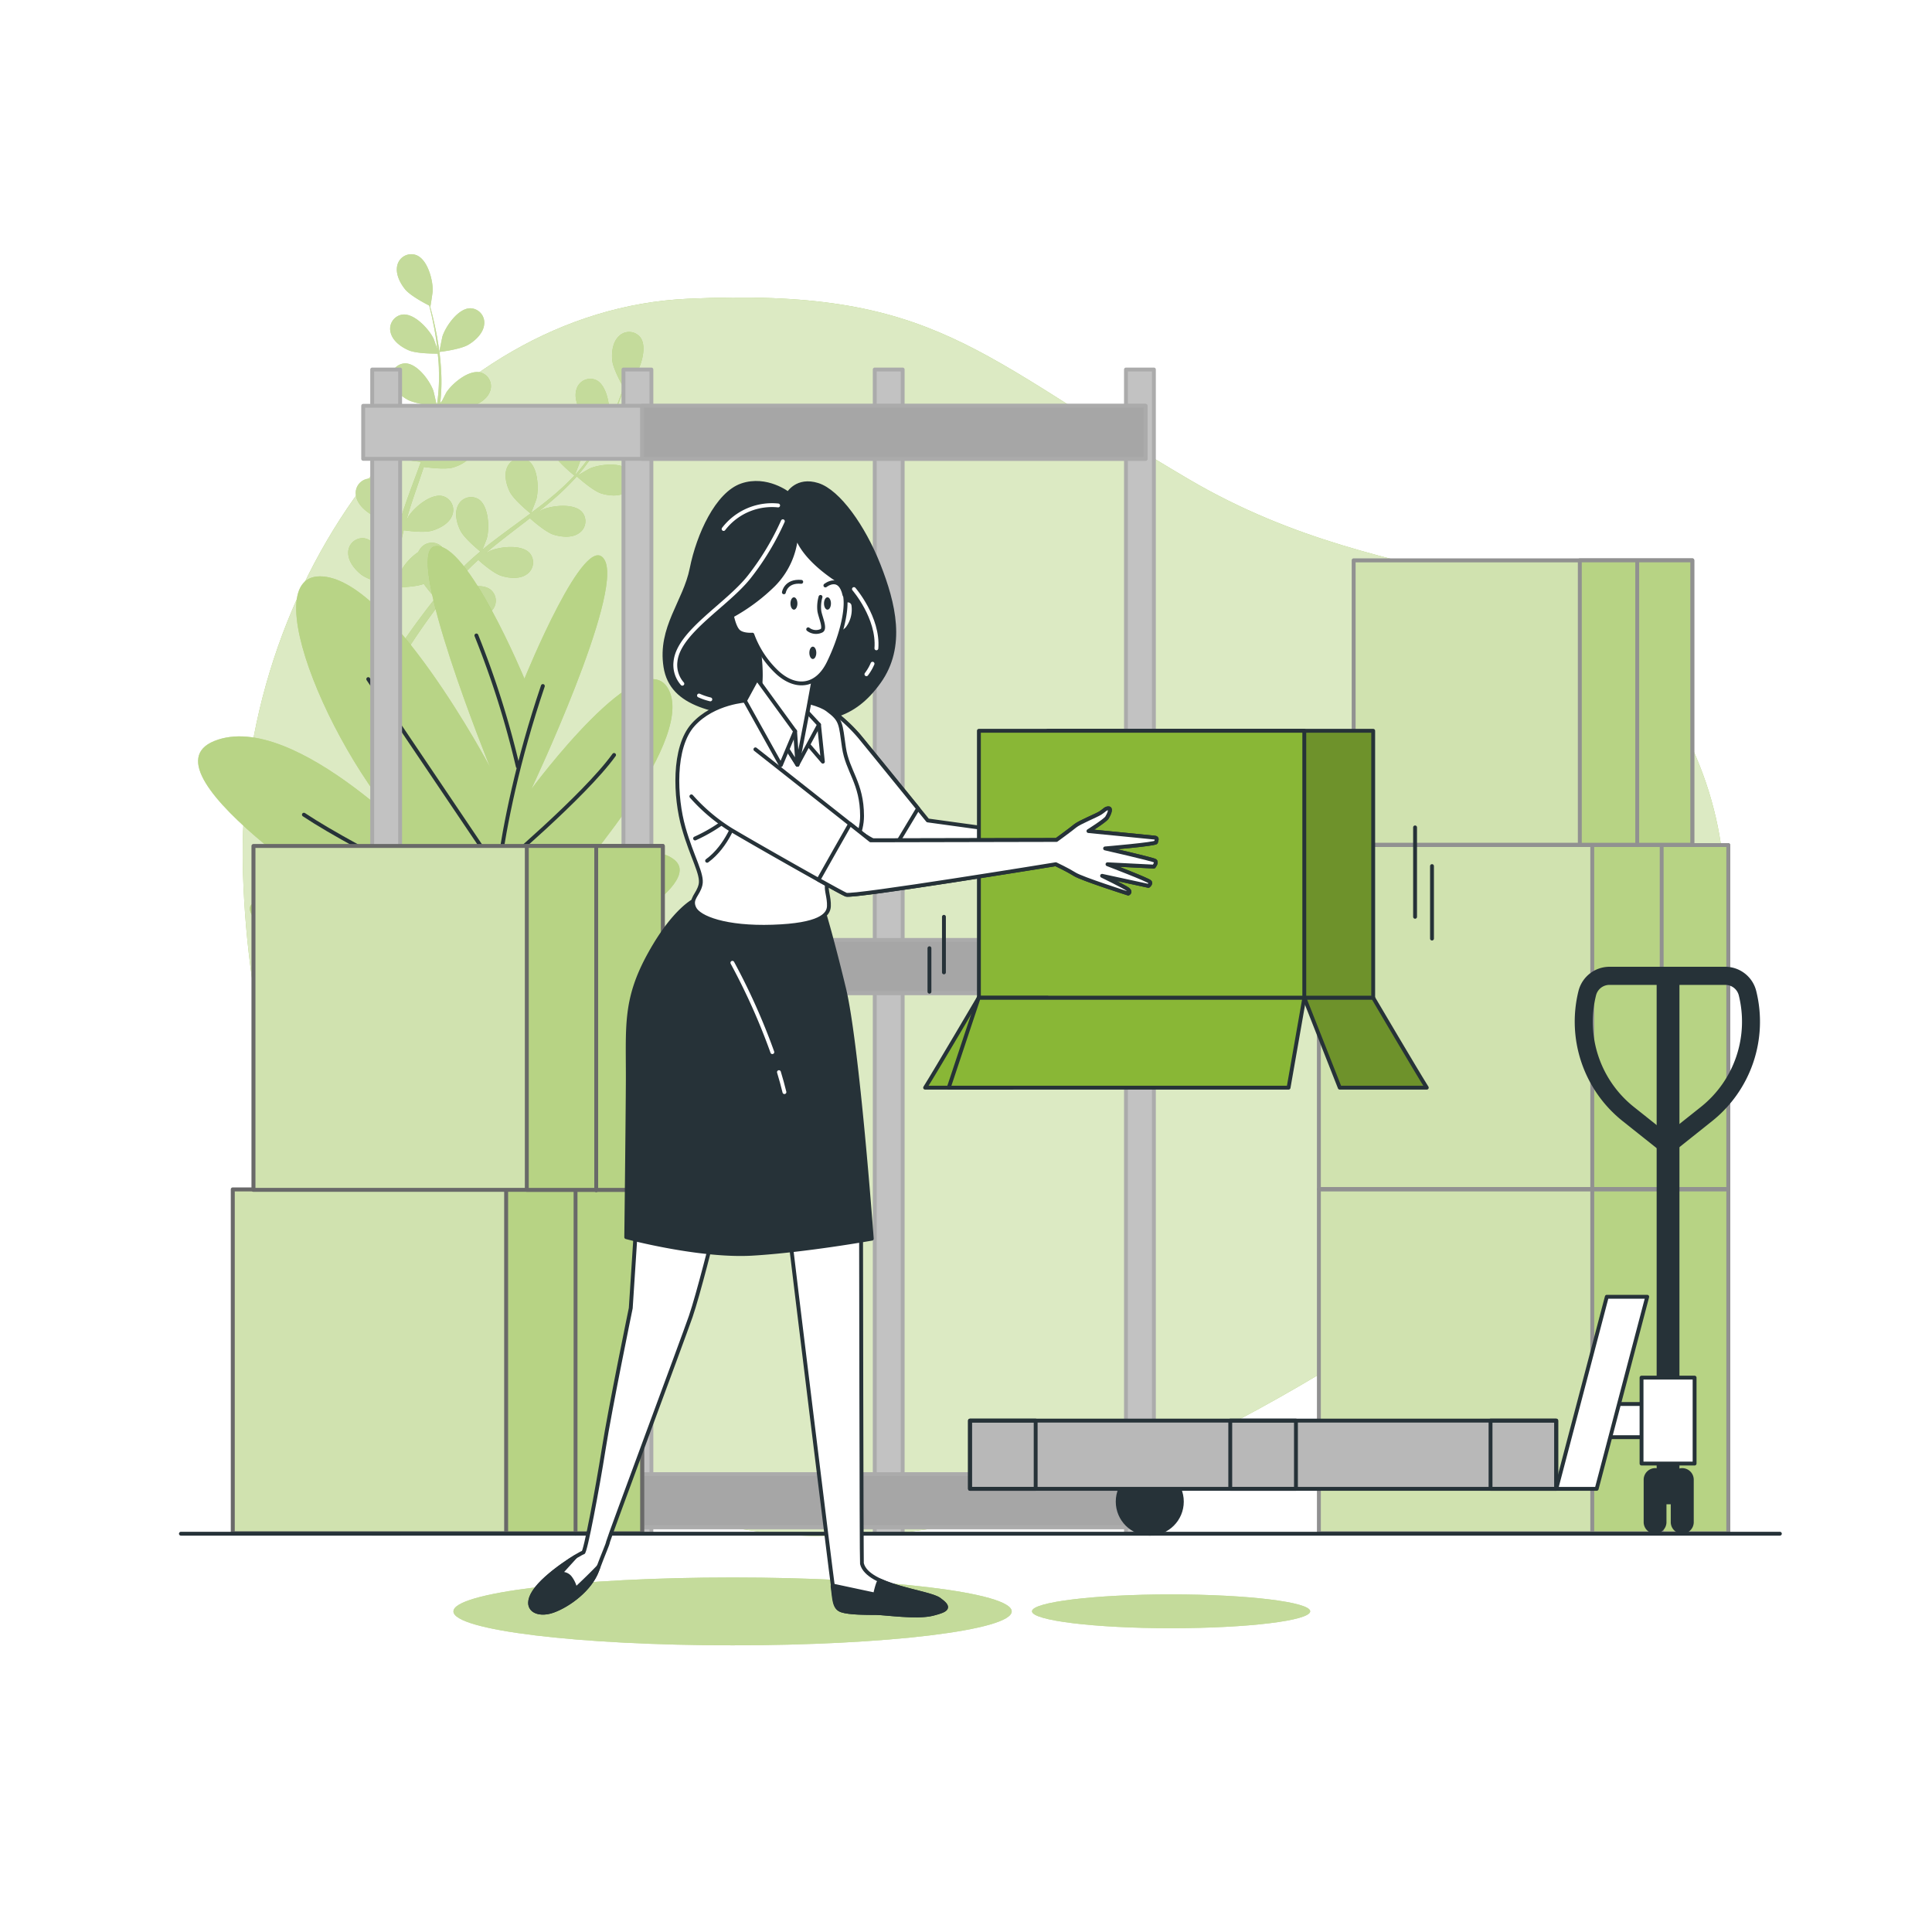 <svg class="animated" id="freepik_stories-empty" xmlns="http://www.w3.org/2000/svg" xmlns:xlink="http://www.w3.org/1999/xlink" viewBox="0 0 500 500" version="1.1" xmlns:svgjs="http://svgjs.com/svgjs"><style>svg#freepik_stories-empty:not(.animated) .animable {opacity: 0;}svg#freepik_stories-empty.animated #freepik--background-simple--inject-34 {animation: 1s 1 forwards cubic-bezier(.36,-0.01,.5,1.38) slideRight;animation-delay: 0s;}svg#freepik_stories-empty.animated #freepik--Plants--inject-34 {animation: 1s 1 forwards cubic-bezier(.36,-0.01,.5,1.38) fadeIn;animation-delay: 0s;}svg#freepik_stories-empty.animated #freepik--Shelf--inject-34 {animation: 1s 1 forwards cubic-bezier(.36,-0.01,.5,1.38) slideLeft;animation-delay: 0s;}svg#freepik_stories-empty.animated #freepik--Boxes--inject-34 {animation: 1s 1 forwards cubic-bezier(.36,-0.01,.5,1.38) slideUp,6s Infinite  linear shake;animation-delay: 0s,1s;}svg#freepik_stories-empty.animated #freepik--hand-truck--inject-34 {animation: 1s 1 forwards cubic-bezier(.36,-0.01,.5,1.38) zoomOut;animation-delay: 0s;}svg#freepik_stories-empty.animated #freepik--Floor--inject-34 {animation: 1s 1 forwards cubic-bezier(.36,-0.01,.5,1.38) fadeIn;animation-delay: 0s;}svg#freepik_stories-empty.animated #freepik--Character--inject-34 {animation: 1s 1 forwards cubic-bezier(.36,-0.01,.5,1.38) slideUp,1.5s Infinite  linear wind;animation-delay: 0s,1s;}            @keyframes slideRight {                0% {                    opacity: 0;                    transform: translateX(30px);                }                100% {                    opacity: 1;                    transform: translateX(0);                }            }                    @keyframes fadeIn {                0% {                    opacity: 0;                }                100% {                    opacity: 1;                }            }                    @keyframes slideLeft {                0% {                    opacity: 0;                    transform: translateX(-30px);                }                100% {                    opacity: 1;                    transform: translateX(0);                }            }                    @keyframes slideUp {                0% {                    opacity: 0;                    transform: translateY(30px);                }                100% {                    opacity: 1;                    transform: inherit;                }            }                    @keyframes shake {                10%, 90% {                    transform: translate3d(-1px, 0, 0);                  }                  20%, 80% {                    transform: translate3d(2px, 0, 0);                  }                  30%, 50%, 70% {                    transform: translate3d(-4px, 0, 0);                  }                  40%, 60% {                    transform: translate3d(4px, 0, 0);                  }            }                    @keyframes zoomOut {                0% {                    opacity: 0;                    transform: scale(1.5);                }                100% {                    opacity: 1;                    transform: scale(1);                }            }                    @keyframes wind {                0% {                    transform: rotate( 0deg );                }                25% {                    transform: rotate( 1deg );                }                75% {                    transform: rotate( -1deg );                }            }        </style><g id="freepik--background-simple--inject-34" class="animable" style="transform-origin: 254.593px 237.305px;"><path d="M101.17,344.29s40.41,51.17,109.47,53.25,130.82-41,181.77-74.52,67.67-89.68,42.23-136-71.6-30.45-127-63S242.31,74.4,178,77.32,60.54,148.92,62.88,225.86,101.17,344.29,101.17,344.29Z" style="fill: rgb(137, 183, 54); transform-origin: 254.593px 237.305px;" id="elpa8v5vk3yi" class="animable"></path><g id="elwlq5fx21id"><path d="M101.17,344.29s40.41,51.17,109.47,53.25,130.82-41,181.77-74.52,67.67-89.68,42.23-136-71.6-30.45-127-63S242.31,74.4,178,77.32,60.54,148.92,62.88,225.86,101.17,344.29,101.17,344.29Z" style="fill: rgb(255, 255, 255); opacity: 0.7; transform-origin: 254.593px 237.305px;" class="animable"></path></g></g><g id="freepik--Plants--inject-34" class="animable" style="transform-origin: 113.579px 157.342px;"><path d="M113.73,91.08c-.06,0,.7-3.73.77-4,.86-2.67,4.1-7.31,7.23-7.3A3.71,3.71,0,0,1,125.3,84c-.23,2.2-2.21,4.08-4,5.16C119.2,90.47,113.73,91.08,113.73,91.08Z" style="fill: rgb(137, 183, 54); transform-origin: 119.531px 85.43px;" id="el0qa8a7oswguq" class="animable"></path><path d="M107.66,66c3,1.06,4.42,6.52,4.32,9.32,0,.24-.56,4-.61,4l-.06,0c.23.86.48,1.79.73,2.81.44,1.88.92,4,1.29,6.36a65.63,65.63,0,0,1,.84,7.64,48.28,48.28,0,0,1-.29,8.6.36.36,0,0,0,0,.1c.39-.83,1.55-3.13,1.65-3.29,1.54-2.34,5.88-6,8.91-5.13a3.7,3.7,0,0,1,2.32,5c-.8,2.06-3.2,3.35-5.21,3.92-2.27.65-7.33-.11-7.73-.18a65.43,65.43,0,0,1-1.86,8.57q-.7,2.46-1.52,4.91c.35-.71.68-1.34.73-1.42,1.54-2.35,5.89-6,8.91-5.13a3.7,3.7,0,0,1,2.32,5c-.8,2.06-3.2,3.35-5.21,3.92s-6.37,0-7.51-.15l-.63,1.88c-1,3-2.09,6-3,8.94-.33,1-.62,2.08-.91,3.12.32-.63.59-1.16.64-1.24,1.53-2.34,5.88-6,8.9-5.13a3.72,3.72,0,0,1,2.33,5c-.8,2.07-3.21,3.35-5.22,3.93s-5.94.07-7.3-.12c-.27,1.07-.53,2.14-.74,3.19-.13.73-.3,1.41-.39,2.14l-.3,2.15c-.14,1.37-.3,2.78-.4,4.12-.08.93-.14,1.82-.2,2.72.32-1,1-3.07,1-3.23a14.42,14.42,0,0,1,4.8-5.46,3.63,3.63,0,0,1,.41-.72,3.7,3.7,0,0,1,5.45-.85c2.38,2.05,1.78,7.67.69,10.25-.06.15-.95,1.72-1.52,2.71.43-.53.83-1.05,1.28-1.58.87-1.07,1.77-2.11,2.73-3.23l1.47-1.59c.48-.54,1.06-1,1.59-1.59,1.25-1.21,2.58-2.38,3.95-3.53-.93-.76-4.21-3.52-5.15-5.4s-1.61-4.51-.63-6.5a3.72,3.72,0,0,1,5.27-1.67c2.65,1.67,2.92,7.32,2.23,10,0,.17-.76,2.06-1.17,3.09.83-.68,1.65-1.36,2.51-2,2.48-1.91,5.05-3.78,7.6-5.65l2.33-1.72c-.33-.27-4.29-3.47-5.35-5.58-.93-1.87-1.61-4.51-.63-6.49a3.71,3.71,0,0,1,5.27-1.67c2.66,1.66,2.92,7.31,2.23,10-.05.2-1.08,2.92-1.37,3.6,1.7-1.27,3.39-2.55,5-3.89a64.65,64.65,0,0,0,6.2-5.77c-.15-.13-4.3-3.45-5.38-5.6-.94-1.87-1.61-4.52-.63-6.5a3.71,3.71,0,0,1,5.26-1.67c2.66,1.67,2.93,7.32,2.24,10,0,.18-.83,2.25-1.22,3.23l.15.1a48.44,48.44,0,0,0,5.09-6.84c.84-1.33,1.56-2.64,2.24-3.93-.84-.54-4.63-3.05-5.82-4.88s-2.09-4.31-1.34-6.39a3.71,3.71,0,0,1,5.05-2.24c2.83,1.37,3.71,7,3.32,9.73,0,.15-.4,1.66-.69,2.75.29-.59.61-1.19.88-1.76,1-2.13,1.85-4.15,2.55-6,.4-1,.73-1.95,1-2.83-.55-1-2.69-4.84-2.9-7s.13-4.78,1.76-6.28a3.71,3.71,0,0,1,5.51.34c1.88,2.51.09,7.88-1.53,10.16-.14.2-2.69,3-2.72,3l0-.06c-.28.85-.58,1.76-.94,2.74-.66,1.82-1.43,3.86-2.42,6a67.81,67.81,0,0,1-3.53,6.83,48.53,48.53,0,0,1-5,7l-.07.08c.78-.48,3-1.76,3.19-1.84,2.58-1.1,8.2-1.72,10.26.64a3.71,3.71,0,0,1-.82,5.46c-1.81,1.28-4.52,1-6.52.4-2.25-.72-6-4.14-6.34-4.42a65,65,0,0,1-6.28,6.12c-1.29,1.11-2.63,2.19-4,3.26.69-.4,1.31-.75,1.4-.79,2.57-1.1,8.19-1.72,10.25.64a3.7,3.7,0,0,1-.82,5.46c-1.8,1.28-4.52,1-6.51.4s-5.32-3.5-6.18-4.27c-.53.4-1,.81-1.57,1.22-2.51,1.92-5,3.83-7.45,5.79-.85.68-1.66,1.39-2.48,2.1l1.22-.68c2.57-1.1,8.19-1.73,10.25.63a3.72,3.72,0,0,1-.82,5.47c-1.8,1.28-4.52,1-6.51.39s-5-3.22-6-4.13c-.81.75-1.63,1.5-2.38,2.26-.51.53-1,1-1.5,1.57l-1.44,1.62c-.87,1.07-1.78,2.16-2.61,3.22-.58.73-1.12,1.44-1.66,2.16.83-.7,2.51-2,2.66-2.12,2.37-1.48,7.84-3,10.23-.92a3.71,3.71,0,0,1,0,5.52c-1.6,1.54-4.32,1.7-6.38,1.38-2.28-.36-6.4-3-6.91-3.38-.9,1.19-1.76,2.34-2.56,3.45-2.77,3.83-4.93,7.13-6.41,9.45l-.15.24-1.92-.93.3-.46c1.55-2.32,3.81-5.6,6.69-9.4.91-1.21,1.9-2.48,2.93-3.77a40.65,40.65,0,0,1-3-3.69c-2.21.87-6.79.9-7.39.9-.09,1.48-.17,2.93-.23,4.29-.2,4.72-.18,8.66-.13,11.42v.32l-2.11-1c0-2.74.11-6.44.39-10.82.09-1.5.22-3.11.37-4.76-.59-.15-5.36-1.37-7.16-2.81-1.63-1.31-3.35-3.42-3.29-5.64a3.71,3.71,0,0,1,4.08-3.72c3.11.4,5.72,5.42,6.23,8.17,0,.17.16,2,.22,3.1.07-.67.12-1.33.2-2,.13-1.37.31-2.73.5-4.2.11-.71.23-1.42.34-2.14s.3-1.46.45-2.2c.38-1.7.84-3.41,1.35-5.12-1.2-.12-5.45-.62-7.27-1.67s-3.84-2.87-4.11-5.07a3.71,3.71,0,0,1,3.47-4.3c3.13-.07,6.47,4.49,7.39,7.14.06.16.51,2.13.74,3.22.31-1,.61-2.05,1-3.08,1-3,2.13-5.93,3.23-8.9.34-.91.66-1.82,1-2.73-.43,0-5.5-.53-7.54-1.7-1.81-1-3.83-2.87-4.11-5.07a3.72,3.72,0,0,1,3.47-4.3c3.14-.07,6.48,4.49,7.4,7.14.07.2.71,3,.84,3.76.72-2,1.43-4,2-6a64.85,64.85,0,0,0,2-8.24c-.2,0-5.49-.5-7.58-1.7-1.82-1-3.84-2.87-4.11-5.07a3.7,3.7,0,0,1,3.47-4.29c3.13-.08,6.47,4.48,7.39,7.13.06.17.56,2.33.77,3.37h.17a47.81,47.81,0,0,0,.48-8.51c0-1.57-.15-3.06-.3-4.51-1,0-5.54,0-7.54-.87s-4.13-2.43-4.65-4.58a3.71,3.71,0,0,1,3-4.65c3.11-.43,6.93,3.75,8.14,6.27.06.14.58,1.61.93,2.69-.07-.66-.14-1.34-.23-2-.31-2.35-.75-4.48-1.15-6.37-.24-1.07-.47-2-.7-2.93-1-.5-4.92-2.56-6.26-4.22s-2.54-4.07-2-6.21A3.71,3.71,0,0,1,107.66,66Z" style="fill: rgb(137, 183, 54); transform-origin: 128.322px 117.577px;" id="elu38ouing58m" class="animable"></path><path d="M164.34,114.29c-2.45-.1-7.35-2.61-7.35-2.61s2.63-2.73,2.82-2.88c2.19-1.74,7.45-3.83,10.06-2.09a3.7,3.7,0,0,1,.65,5.48C169.12,113.9,166.43,114.38,164.34,114.29Z" style="fill: rgb(137, 183, 54); transform-origin: 164.219px 110.178px;" id="elfomcgz806hm" class="animable"></path><g id="el4mcwahmwok7"><g style="opacity: 0.5; transform-origin: 130.783px 117.577px;" class="animable"><path d="M113.73,91.08c-.06,0,.7-3.73.77-4,.86-2.67,4.1-7.31,7.23-7.3A3.71,3.71,0,0,1,125.3,84c-.23,2.2-2.21,4.08-4,5.16C119.2,90.47,113.73,91.08,113.73,91.08Z" style="fill: rgb(255, 255, 255); transform-origin: 119.531px 85.43px;" id="el82k37j9coxe" class="animable"></path><path d="M107.66,66c3,1.06,4.42,6.52,4.32,9.32,0,.24-.56,4-.61,4l-.06,0c.23.86.48,1.79.73,2.81.44,1.88.92,4,1.29,6.36a65.63,65.63,0,0,1,.84,7.64,48.28,48.28,0,0,1-.29,8.6.36.36,0,0,0,0,.1c.39-.83,1.55-3.13,1.65-3.29,1.54-2.34,5.88-6,8.91-5.13a3.7,3.7,0,0,1,2.32,5c-.8,2.06-3.2,3.35-5.21,3.92-2.27.65-7.33-.11-7.73-.18a65.43,65.43,0,0,1-1.86,8.57q-.7,2.46-1.52,4.91c.35-.71.68-1.34.73-1.42,1.54-2.35,5.89-6,8.91-5.13a3.7,3.7,0,0,1,2.32,5c-.8,2.06-3.2,3.35-5.21,3.92s-6.37,0-7.51-.15l-.63,1.88c-1,3-2.09,6-3,8.94-.33,1-.62,2.08-.91,3.12.32-.63.59-1.16.64-1.24,1.53-2.34,5.88-6,8.9-5.13a3.72,3.72,0,0,1,2.33,5c-.8,2.07-3.21,3.35-5.22,3.93s-5.94.07-7.3-.12c-.27,1.07-.53,2.14-.74,3.19-.13.73-.3,1.41-.39,2.14l-.3,2.15c-.14,1.37-.3,2.78-.4,4.12-.08.93-.14,1.82-.2,2.72.32-1,1-3.07,1-3.23a14.42,14.42,0,0,1,4.8-5.46,3.63,3.63,0,0,1,.41-.72,3.7,3.7,0,0,1,5.45-.85c2.38,2.05,1.78,7.67.69,10.25-.06.15-.95,1.72-1.52,2.71.43-.53.83-1.05,1.28-1.58.87-1.07,1.77-2.11,2.73-3.23l1.47-1.59c.48-.54,1.06-1,1.59-1.59,1.25-1.21,2.58-2.38,3.95-3.53-.93-.76-4.21-3.52-5.15-5.4s-1.61-4.51-.63-6.5a3.72,3.72,0,0,1,5.27-1.67c2.65,1.67,2.92,7.32,2.23,10,0,.17-.76,2.06-1.17,3.09.83-.68,1.65-1.36,2.51-2,2.48-1.91,5.05-3.78,7.6-5.65l2.33-1.72c-.33-.27-4.29-3.47-5.35-5.58-.93-1.87-1.61-4.51-.63-6.49a3.71,3.71,0,0,1,5.27-1.67c2.66,1.66,2.92,7.31,2.23,10-.05.2-1.08,2.92-1.37,3.6,1.7-1.27,3.39-2.55,5-3.89a64.65,64.65,0,0,0,6.2-5.77c-.15-.13-4.3-3.45-5.38-5.6-.94-1.87-1.61-4.52-.63-6.5a3.71,3.71,0,0,1,5.26-1.67c2.66,1.67,2.93,7.32,2.24,10,0,.18-.83,2.25-1.22,3.23l.15.1a48.44,48.44,0,0,0,5.09-6.84c.84-1.33,1.56-2.64,2.24-3.93-.84-.54-4.63-3.05-5.82-4.88s-2.09-4.31-1.34-6.39a3.71,3.71,0,0,1,5.05-2.24c2.83,1.37,3.71,7,3.32,9.73,0,.15-.4,1.66-.69,2.75.29-.59.61-1.19.88-1.76,1-2.13,1.85-4.15,2.55-6,.4-1,.73-1.95,1-2.83-.55-1-2.69-4.84-2.9-7s.13-4.78,1.76-6.28a3.71,3.71,0,0,1,5.51.34c1.88,2.51.09,7.88-1.53,10.16-.14.2-2.69,3-2.72,3l0-.06c-.28.85-.58,1.76-.94,2.74-.66,1.82-1.43,3.86-2.42,6a67.81,67.81,0,0,1-3.53,6.83,48.53,48.53,0,0,1-5,7l-.07.08c.78-.48,3-1.76,3.19-1.84,2.58-1.1,8.2-1.72,10.26.64a3.71,3.71,0,0,1-.82,5.46c-1.81,1.28-4.52,1-6.52.4-2.25-.72-6-4.14-6.34-4.42a65,65,0,0,1-6.28,6.12c-1.29,1.11-2.63,2.19-4,3.26.69-.4,1.31-.75,1.4-.79,2.57-1.1,8.19-1.72,10.25.64a3.7,3.7,0,0,1-.82,5.46c-1.8,1.28-4.52,1-6.51.4s-5.32-3.5-6.18-4.27c-.53.4-1,.81-1.57,1.22-2.51,1.92-5,3.83-7.45,5.79-.85.68-1.66,1.39-2.48,2.1l1.22-.68c2.57-1.1,8.19-1.73,10.25.63a3.72,3.72,0,0,1-.82,5.47c-1.8,1.28-4.52,1-6.51.39s-5-3.22-6-4.13c-.81.75-1.63,1.5-2.38,2.26-.51.53-1,1-1.5,1.57l-1.44,1.62c-.87,1.07-1.78,2.16-2.61,3.22-.58.73-1.12,1.44-1.66,2.16.83-.7,2.51-2,2.66-2.12,2.37-1.48,7.84-3,10.23-.92a3.71,3.71,0,0,1,0,5.52c-1.6,1.54-4.32,1.7-6.38,1.38-2.28-.36-6.4-3-6.91-3.38-.9,1.19-1.76,2.34-2.56,3.45-2.77,3.83-4.93,7.13-6.41,9.45l-.15.24-1.92-.93.3-.46c1.55-2.32,3.81-5.6,6.69-9.4.91-1.21,1.9-2.48,2.93-3.77a40.65,40.65,0,0,1-3-3.69c-2.21.87-6.79.9-7.39.9-.09,1.48-.17,2.93-.23,4.29-.2,4.72-.18,8.66-.13,11.42v.32l-2.11-1c0-2.74.11-6.44.39-10.82.09-1.5.22-3.11.37-4.76-.59-.15-5.36-1.37-7.16-2.81-1.63-1.31-3.35-3.42-3.29-5.64a3.71,3.71,0,0,1,4.08-3.72c3.11.4,5.72,5.42,6.23,8.17,0,.17.16,2,.22,3.1.07-.67.12-1.33.2-2,.13-1.37.31-2.73.5-4.2.11-.71.23-1.42.34-2.14s.3-1.46.45-2.2c.38-1.7.84-3.41,1.35-5.12-1.2-.12-5.45-.62-7.27-1.67s-3.84-2.87-4.11-5.07a3.71,3.71,0,0,1,3.47-4.3c3.13-.07,6.47,4.49,7.39,7.14.06.16.51,2.13.74,3.22.31-1,.61-2.05,1-3.08,1-3,2.13-5.93,3.23-8.9.34-.91.66-1.82,1-2.73-.43,0-5.5-.53-7.54-1.7-1.81-1-3.83-2.87-4.11-5.07a3.72,3.72,0,0,1,3.47-4.3c3.14-.07,6.48,4.49,7.4,7.14.07.2.71,3,.84,3.76.72-2,1.43-4,2-6a64.85,64.85,0,0,0,2-8.24c-.2,0-5.49-.5-7.58-1.7-1.82-1-3.84-2.87-4.11-5.07a3.7,3.7,0,0,1,3.47-4.29c3.13-.08,6.47,4.48,7.39,7.13.06.17.56,2.33.77,3.37h.17a47.81,47.81,0,0,0,.48-8.51c0-1.57-.15-3.06-.3-4.51-1,0-5.54,0-7.54-.87s-4.13-2.43-4.65-4.58a3.71,3.71,0,0,1,3-4.65c3.11-.43,6.93,3.75,8.14,6.27.06.14.58,1.61.93,2.69-.07-.66-.14-1.34-.23-2-.31-2.35-.75-4.48-1.15-6.37-.24-1.07-.47-2-.7-2.93-1-.5-4.92-2.56-6.26-4.22s-2.54-4.07-2-6.21A3.71,3.71,0,0,1,107.66,66Z" style="fill: rgb(255, 255, 255); transform-origin: 128.322px 117.577px;" id="elgsaztev5l24" class="animable"></path><path d="M164.34,114.29c-2.45-.1-7.35-2.61-7.35-2.61s2.63-2.73,2.82-2.88c2.19-1.74,7.45-3.83,10.06-2.09a3.7,3.7,0,0,1,.65,5.48C169.12,113.9,166.43,114.38,164.34,114.29Z" style="fill: rgb(255, 255, 255); transform-origin: 164.219px 110.178px;" id="elu3fnt1gkpnq" class="animable"></path></g></g><path d="M135.73,175.65s-14.87-35.84-23.19-34.28,14.27,57.14,14.27,57.14-26.16-49.35-44-49.35S89.35,203.7,112,221.88c0,0-35.68-38.44-56.49-30.13S97.08,239,97.08,239,60.81,227.59,65,236.43s15.46,10.38,15.46,10.38L90,248.89h52l8-3.11s33.3-16.63,24.38-23.38-28.54,7.79-28.54,7.79,33.89-37.4,27.35-51.42-35.68,25.45-35.68,25.45,23.79-50.39,19-59.22S135.73,175.65,135.73,175.65Z" style="fill: rgb(137, 183, 54); transform-origin: 113.579px 195.105px;" id="elpua318rhqos" class="animable"></path><g id="el5isemperjqw"><path d="M135.73,175.65s-14.87-35.84-23.19-34.28,14.27,57.14,14.27,57.14-26.16-49.35-44-49.35S89.35,203.7,112,221.88c0,0-35.68-38.44-56.49-30.13S97.08,239,97.08,239,60.81,227.59,65,236.43s15.46,10.38,15.46,10.38L96,248.89h42l12-3.11s33.3-16.63,24.38-23.38-28.54,7.79-28.54,7.79,33.89-37.4,27.35-51.42-35.68,25.45-35.68,25.45,23.79-50.39,19-59.22S135.73,175.65,135.73,175.65Z" style="fill: rgb(255, 255, 255); opacity: 0.4; transform-origin: 113.579px 195.105px;" class="animable"></path></g><path d="M140.49,177.54c-13.08,38.65-13.08,66-13.08,66s15.46.6,31.51-11.3" style="fill: none; stroke: rgb(38, 50, 56); stroke-linecap: round; stroke-linejoin: round; transform-origin: 143.165px 210.543px;" id="el7p7fbvx9bf" class="animable"></path><path d="M134,198.35a232.21,232.21,0,0,0-10.71-33.89" style="fill: none; stroke: rgb(38, 50, 56); stroke-linecap: round; stroke-linejoin: round; transform-origin: 128.645px 181.405px;" id="elwlzq90tgr1" class="animable"></path><path d="M95.3,175.75l33.29,49.36s22.6-19,30.33-29.73" style="fill: none; stroke: rgb(38, 50, 56); stroke-linecap: round; stroke-linejoin: round; transform-origin: 127.11px 200.43px;" id="elegmlk5uc7ba" class="animable"></path><path d="M128,237s-35.08-16.65-49.35-26.16" style="fill: none; stroke: rgb(38, 50, 56); stroke-linecap: round; stroke-linejoin: round; transform-origin: 103.325px 223.92px;" id="elu8flv272guq" class="animable"></path></g><g id="freepik--Shelf--inject-34" class="animable" style="transform-origin: 196.31px 246.275px;"><rect x="226.38" y="95.63" width="7.23" height="301.29" style="fill: rgb(194, 194, 194); stroke: rgb(171, 171, 171); stroke-linecap: round; stroke-linejoin: round; transform-origin: 229.995px 246.275px;" id="eldhjzjc4aaq" class="animable"></rect><rect x="96.32" y="95.63" width="7.23" height="301.29" style="fill: rgb(194, 194, 194); stroke: rgb(171, 171, 171); stroke-linecap: round; stroke-linejoin: round; transform-origin: 99.935px 246.275px;" id="elpstkqerhiaj" class="animable"></rect><rect x="161.35" y="95.63" width="7.23" height="301.29" style="fill: rgb(194, 194, 194); stroke: rgb(171, 171, 171); stroke-linecap: round; stroke-linejoin: round; transform-origin: 164.965px 246.275px;" id="elzjnsj67baq" class="animable"></rect><rect x="291.4" y="95.63" width="7.23" height="301.29" style="fill: rgb(194, 194, 194); stroke: rgb(171, 171, 171); stroke-linecap: round; stroke-linejoin: round; transform-origin: 295.015px 246.275px;" id="elbmxwlke024l" class="animable"></rect><rect x="93.99" y="105.02" width="202.47" height="13.73" style="fill: rgb(194, 194, 194); stroke: rgb(171, 171, 171); stroke-linecap: round; stroke-linejoin: round; transform-origin: 195.225px 111.885px;" id="elnzpnbeaiec" class="animable"></rect><rect x="166.16" y="105.02" width="130.3" height="13.73" style="fill: rgb(166, 166, 166); stroke: rgb(171, 171, 171); stroke-linecap: round; stroke-linejoin: round; transform-origin: 231.31px 111.885px;" id="eld9i2wp6ovr" class="animable"></rect><rect x="93.99" y="243.27" width="202.47" height="13.73" style="fill: rgb(194, 194, 194); stroke: rgb(171, 171, 171); stroke-linecap: round; stroke-linejoin: round; transform-origin: 195.225px 250.135px;" id="elgu6sl3evd9" class="animable"></rect><rect x="166.16" y="243.27" width="130.3" height="13.73" style="fill: rgb(166, 166, 166); stroke: rgb(171, 171, 171); stroke-linecap: round; stroke-linejoin: round; transform-origin: 231.31px 250.135px;" id="elu22jag45oga" class="animable"></rect><rect x="93.99" y="381.51" width="202.47" height="13.73" style="fill: rgb(194, 194, 194); stroke: rgb(171, 171, 171); stroke-linecap: round; stroke-linejoin: round; transform-origin: 195.225px 388.375px;" id="elu5lbbxxtcie" class="animable"></rect><rect x="166.16" y="381.51" width="130.3" height="13.73" style="fill: rgb(166, 166, 166); stroke: rgb(171, 171, 171); stroke-linecap: round; stroke-linejoin: round; transform-origin: 231.31px 388.375px;" id="elsnexekhpsj" class="animable"></rect></g><g id="freepik--Boxes--inject-34" class="animable animator-active" style="transform-origin: 253.755px 270.96px;"><rect x="60.23" y="307.8" width="105.96" height="89.01" style="fill: rgb(137, 183, 54); transform-origin: 113.21px 352.305px;" id="elxz1gjcwlv1" class="animable"></rect><g style="clip-path: url(&quot;#freepik--clip-path--inject-34&quot;); transform-origin: 113.21px 352.305px;" id="elawldrbx9tlk" class="animable"><g id="elk2f6f97trqm"><rect x="60.23" y="307.8" width="105.96" height="89.01" style="fill: rgb(255, 255, 255); stroke: rgb(105, 105, 105); stroke-linecap: round; stroke-linejoin: round; opacity: 0.6; transform-origin: 113.21px 352.305px;" class="animable"></rect></g></g><rect x="60.23" y="307.8" width="105.96" height="89.01" style="fill: none; stroke: rgb(105, 105, 105); stroke-linecap: round; stroke-linejoin: round; transform-origin: 113.21px 352.305px;" id="elfu1w02w6ij" class="animable"></rect><rect x="130.98" y="307.8" width="35.21" height="89.01" style="fill: rgb(137, 183, 54); transform-origin: 148.585px 352.305px;" id="elksftwgerpep" class="animable"></rect><g style="clip-path: url(&quot;#freepik--clip-path-2--inject-34&quot;); transform-origin: 148.585px 352.305px;" id="el1ki3z1wjwbp" class="animable"><g id="elq36ons2tvzb"><rect x="130.98" y="307.8" width="35.21" height="89.01" style="fill: rgb(255, 255, 255); stroke: rgb(105, 105, 105); stroke-linecap: round; stroke-linejoin: round; opacity: 0.39; transform-origin: 148.585px 352.305px;" class="animable"></rect></g></g><rect x="130.98" y="307.8" width="35.21" height="89.01" style="fill: none; stroke: rgb(105, 105, 105); stroke-linecap: round; stroke-linejoin: round; transform-origin: 148.585px 352.305px;" id="ellktcq6nn45o" class="animable"></rect><line x1="148.95" y1="308.04" x2="148.95" y2="396.92" style="fill: none; stroke: rgb(105, 105, 105); stroke-linecap: round; stroke-linejoin: round; transform-origin: 148.95px 352.48px;" id="el72zg4s9fx3a" class="animable"></line><rect x="65.58" y="218.93" width="105.96" height="89.01" style="fill: rgb(137, 183, 54); transform-origin: 118.56px 263.435px;" id="elmoki7lkz8l" class="animable"></rect><g style="clip-path: url(&quot;#freepik--clip-path-3--inject-34&quot;); transform-origin: 118.56px 263.435px;" id="elxgf4u1rptdg" class="animable"><g id="elg8gpkss08x5"><rect x="65.58" y="218.93" width="105.96" height="89.01" style="fill: rgb(255, 255, 255); stroke: rgb(105, 105, 105); stroke-linecap: round; stroke-linejoin: round; opacity: 0.6; transform-origin: 118.56px 263.435px;" class="animable"></rect></g></g><rect x="65.58" y="218.93" width="105.96" height="89.01" style="fill: none; stroke: rgb(105, 105, 105); stroke-linecap: round; stroke-linejoin: round; transform-origin: 118.56px 263.435px;" id="elt721809w4t" class="animable"></rect><rect x="136.33" y="218.93" width="35.21" height="89.01" style="fill: rgb(137, 183, 54); transform-origin: 153.935px 263.435px;" id="ellmj4fhigagf" class="animable"></rect><g style="clip-path: url(&quot;#freepik--clip-path-4--inject-34&quot;); transform-origin: 153.935px 263.435px;" id="el5vpopcwvzfe" class="animable"><g id="el70ixweid5sg"><rect x="136.33" y="218.93" width="35.21" height="89.01" style="fill: rgb(255, 255, 255); stroke: rgb(105, 105, 105); stroke-linecap: round; stroke-linejoin: round; opacity: 0.39; transform-origin: 153.935px 263.435px;" class="animable"></rect></g></g><rect x="136.33" y="218.93" width="35.21" height="89.01" style="fill: none; stroke: rgb(105, 105, 105); stroke-linecap: round; stroke-linejoin: round; transform-origin: 153.935px 263.435px;" id="elt3banmbhgm" class="animable"></rect><line x1="154.3" y1="219.17" x2="154.3" y2="308.05" style="fill: none; stroke: rgb(105, 105, 105); stroke-linecap: round; stroke-linejoin: round; transform-origin: 154.3px 263.61px;" id="el037qp67r9lrd" class="animable"></line><rect x="341.32" y="307.8" width="105.96" height="89.01" style="fill: rgb(137, 183, 54); transform-origin: 394.3px 352.305px;" id="el88b5wzblxob" class="animable"></rect><g style="clip-path: url(&quot;#freepik--clip-path-5--inject-34&quot;); transform-origin: 394.3px 352.305px;" id="elrsjjpzd8or9" class="animable"><g id="el486umxarc9d"><rect x="341.32" y="307.8" width="105.96" height="89.01" style="fill: rgb(255, 255, 255); stroke: rgb(145, 145, 145); stroke-linecap: round; stroke-linejoin: round; opacity: 0.6; transform-origin: 394.3px 352.305px;" class="animable"></rect></g></g><rect x="341.32" y="307.8" width="105.96" height="89.01" style="fill: none; stroke: rgb(145, 145, 145); stroke-linecap: round; stroke-linejoin: round; transform-origin: 394.3px 352.305px;" id="elwkcxx21mk3k" class="animable"></rect><rect x="412.07" y="307.8" width="35.21" height="89.01" style="fill: rgb(137, 183, 54); transform-origin: 429.675px 352.305px;" id="el7bensggqd66" class="animable"></rect><g style="clip-path: url(&quot;#freepik--clip-path-6--inject-34&quot;); transform-origin: 429.675px 352.305px;" id="elu1237ujl80e" class="animable"><g id="elttwleec45xi"><rect x="412.07" y="307.8" width="35.21" height="89.01" style="fill: rgb(255, 255, 255); stroke: rgb(145, 145, 145); stroke-linecap: round; stroke-linejoin: round; opacity: 0.39; transform-origin: 429.675px 352.305px;" class="animable"></rect></g></g><rect x="412.07" y="307.8" width="35.21" height="89.01" style="fill: none; stroke: rgb(145, 145, 145); stroke-linecap: round; stroke-linejoin: round; transform-origin: 429.675px 352.305px;" id="eleap0f70y7r" class="animable"></rect><line x1="430.04" y1="308.04" x2="430.04" y2="396.92" style="fill: none; stroke: rgb(145, 145, 145); stroke-linecap: round; stroke-linejoin: round; transform-origin: 430.04px 352.48px;" id="el9iqwe4srh8q" class="animable"></line><rect x="341.32" y="218.7" width="105.96" height="89.01" style="fill: rgb(137, 183, 54); transform-origin: 394.3px 263.205px;" id="elnmmp3nuub5" class="animable"></rect><g style="clip-path: url(&quot;#freepik--clip-path-7--inject-34&quot;); transform-origin: 394.3px 263.205px;" id="elrefjq7b13r" class="animable"><g id="elr1zd8bl10oa"><rect x="341.32" y="218.7" width="105.96" height="89.01" style="fill: rgb(255, 255, 255); stroke: rgb(145, 145, 145); stroke-linecap: round; stroke-linejoin: round; opacity: 0.6; transform-origin: 394.3px 263.205px;" class="animable"></rect></g></g><rect x="341.32" y="218.7" width="105.96" height="89.01" style="fill: none; stroke: rgb(145, 145, 145); stroke-linecap: round; stroke-linejoin: round; transform-origin: 394.3px 263.205px;" id="elwa5h4q8m4ks" class="animable"></rect><rect x="412.07" y="218.7" width="35.21" height="89.01" style="fill: rgb(137, 183, 54); transform-origin: 429.675px 263.205px;" id="elyoaz1pztcu" class="animable"></rect><g style="clip-path: url(&quot;#freepik--clip-path-8--inject-34&quot;); transform-origin: 429.675px 263.205px;" id="elp3kxbe5zblf" class="animable"><g id="elffvxdyk14bk"><rect x="412.07" y="218.7" width="35.21" height="89.01" style="fill: rgb(255, 255, 255); stroke: rgb(145, 145, 145); stroke-linecap: round; stroke-linejoin: round; opacity: 0.39; transform-origin: 429.675px 263.205px;" class="animable"></rect></g></g><rect x="412.07" y="218.7" width="35.21" height="89.01" style="fill: none; stroke: rgb(145, 145, 145); stroke-linecap: round; stroke-linejoin: round; transform-origin: 429.675px 263.205px;" id="elbmb65zhvi5k" class="animable"></rect><line x1="430.04" y1="218.94" x2="430.04" y2="307.82" style="fill: none; stroke: rgb(145, 145, 145); stroke-linecap: round; stroke-linejoin: round; transform-origin: 430.04px 263.38px;" id="eli2d000rupb" class="animable"></line><rect x="350.32" y="145" width="87.65" height="73.63" style="fill: rgb(137, 183, 54); transform-origin: 394.145px 181.815px;" id="elv2itdy34g1b" class="animable"></rect><g style="clip-path: url(&quot;#freepik--clip-path-9--inject-34&quot;); transform-origin: 394.145px 181.815px;" id="elsowy5k75549" class="animable"><g id="elrgcmnz0d5km"><rect x="350.32" y="145" width="87.65" height="73.63" style="fill: rgb(255, 255, 255); stroke: rgb(145, 145, 145); stroke-linecap: round; stroke-linejoin: round; opacity: 0.6; transform-origin: 394.145px 181.815px;" class="animable"></rect></g></g><rect x="350.32" y="145" width="87.65" height="73.63" style="fill: none; stroke: rgb(145, 145, 145); stroke-linecap: round; stroke-linejoin: round; transform-origin: 394.145px 181.815px;" id="el6ym4kv2fyls" class="animable"></rect><rect x="408.85" y="145" width="29.12" height="73.63" style="fill: rgb(137, 183, 54); transform-origin: 423.41px 181.815px;" id="elz0lhnqr4qu" class="animable"></rect><g style="clip-path: url(&quot;#freepik--clip-path-10--inject-34&quot;); transform-origin: 423.41px 181.815px;" id="el9jsfu44d9vv" class="animable"><g id="el5n7wke71lto"><rect x="408.85" y="145" width="29.12" height="73.63" style="fill: rgb(255, 255, 255); stroke: rgb(145, 145, 145); stroke-linecap: round; stroke-linejoin: round; opacity: 0.39; transform-origin: 423.41px 181.815px;" class="animable"></rect></g></g><rect x="408.85" y="145" width="29.12" height="73.63" style="fill: none; stroke: rgb(145, 145, 145); stroke-linecap: round; stroke-linejoin: round; transform-origin: 423.41px 181.815px;" id="elfyol91eoydw" class="animable"></rect><line x1="423.71" y1="145.2" x2="423.71" y2="218.72" style="fill: none; stroke: rgb(145, 145, 145); stroke-linecap: round; stroke-linejoin: round; transform-origin: 423.71px 181.96px;" id="el01dao6pkgjfq" class="animable"></line></g><g id="freepik--hand-truck--inject-34" class="animable" style="transform-origin: 353.257px 323.56px;"><rect x="413.03" y="363.35" width="13.73" height="8.59" style="fill: rgb(255, 255, 255); stroke: rgb(38, 50, 56); stroke-linecap: round; stroke-linejoin: round; transform-origin: 419.895px 367.645px;" id="el3s22rgyc8ad" class="animable"></rect><circle cx="297.56" cy="388.62" r="8.3" style="fill: rgb(38, 50, 56); stroke: rgb(38, 50, 56); stroke-linecap: round; stroke-linejoin: round; transform-origin: 297.56px 388.62px;" id="el7usresbz7t8" class="animable"></circle><rect x="429.24" y="251.24" width="4.9" height="137.57" style="fill: rgb(38, 50, 56); stroke: rgb(38, 50, 56); stroke-linecap: round; stroke-linejoin: round; transform-origin: 431.69px 320.025px;" id="elwtvscfgprpn" class="animable"></rect><path d="M431.53,299.36l-11.59-9.22a32.91,32.91,0,0,1-11.43-33.67,8.28,8.28,0,0,1,8-6.27h30a8.26,8.26,0,0,1,8,6.27h0a32.9,32.9,0,0,1-11.42,33.67Zm-15-44.47a3.57,3.57,0,0,0-3.48,2.72,28.18,28.18,0,0,0,9.79,28.86l8.67,6.9,8.68-6.9A28.2,28.2,0,0,0,450,257.61h0a3.58,3.58,0,0,0-3.48-2.72Z" style="fill: rgb(38, 50, 56); transform-origin: 431.511px 274.78px;" id="el3rq1y09zqng" class="animable"></path><rect x="251.03" y="367.65" width="151.73" height="17.66" style="fill: rgb(255, 255, 255); transform-origin: 326.895px 376.48px;" id="el1qvubimhd1c" class="animable"></rect><g style="clip-path: url(&quot;#freepik--clip-path-11--inject-34&quot;); transform-origin: 326.895px 376.48px;" id="el7oaywo8mdca" class="animable"><g id="el5pagw6e9awv"><rect x="251.03" y="367.65" width="151.73" height="17.66" style="stroke: rgb(38, 50, 56); stroke-linecap: round; stroke-linejoin: round; opacity: 0.28; transform-origin: 326.895px 376.48px;" class="animable"></rect></g></g><rect x="251.03" y="367.65" width="151.73" height="17.66" style="fill: none; stroke: rgb(38, 50, 56); stroke-linecap: round; stroke-linejoin: round; transform-origin: 326.895px 376.48px;" id="el6kfafd1rbzr" class="animable"></rect><rect x="251.03" y="367.65" width="17" height="17.66" style="fill: none; stroke: rgb(38, 50, 56); stroke-linecap: round; stroke-linejoin: round; transform-origin: 259.53px 376.48px;" id="elgca6lk4uu0c" class="animable"></rect><rect x="385.75" y="367.65" width="17" height="17.66" style="fill: none; stroke: rgb(38, 50, 56); stroke-linecap: round; stroke-linejoin: round; transform-origin: 394.25px 376.48px;" id="el754tca6kwbe" class="animable"></rect><rect x="318.39" y="367.65" width="17" height="17.66" style="fill: none; stroke: rgb(38, 50, 56); stroke-linecap: round; stroke-linejoin: round; transform-origin: 326.89px 376.48px;" id="el86kjh9p3ebn" class="animable"></rect><polygon points="402.76 385.31 413.22 385.31 426.3 335.6 415.84 335.6 402.76 385.31" style="fill: rgb(255, 255, 255); stroke: rgb(38, 50, 56); stroke-linecap: round; stroke-linejoin: round; transform-origin: 414.53px 360.455px;" id="elua6gbjq5qdm" class="animable"></polygon><rect x="424.83" y="356.53" width="13.73" height="22.24" style="fill: rgb(255, 255, 255); stroke: rgb(38, 50, 56); stroke-linecap: round; stroke-linejoin: round; transform-origin: 431.695px 367.65px;" id="el0b13pl6wkrb" class="animable"></rect><path d="M428.33,396.92h0a3,3,0,0,1-2.95-2.95V382.9a3,3,0,0,1,2.95-2.95h0a3,3,0,0,1,2.95,2.95V394A3,3,0,0,1,428.33,396.92Z" style="fill: rgb(38, 50, 56); transform-origin: 428.33px 388.435px;" id="elj8v493jau" class="animable"></path><path d="M435.34,396.92h0a3,3,0,0,1-2.95-2.95V382.9a3,3,0,0,1,2.95-2.95h0a3,3,0,0,1,3,2.95V394A3,3,0,0,1,435.34,396.92Z" style="fill: rgb(38, 50, 56); transform-origin: 435.365px 388.435px;" id="elf89w7j3lx68" class="animable"></path></g><g id="freepik--Floor--inject-34" class="animable" style="transform-origin: 253.725px 396.92px;"><line x1="46.82" y1="396.92" x2="460.63" y2="396.92" style="fill: none; stroke: rgb(38, 50, 56); stroke-linecap: round; stroke-linejoin: round; transform-origin: 253.725px 396.92px;" id="elq1wd868mnzj" class="animable"></line></g><g id="freepik--Character--inject-34" class="animable" style="transform-origin: 243.975px 275.394px;"><ellipse cx="189.59" cy="417.03" rx="72.24" ry="8.78" style="fill: rgb(137, 183, 54); transform-origin: 189.59px 417.03px;" id="ellgeupuljxt" class="animable"></ellipse><g id="elevwbzrzn38r"><ellipse cx="189.59" cy="417.03" rx="72.24" ry="8.78" style="fill: rgb(255, 255, 255); opacity: 0.5; transform-origin: 189.59px 417.03px;" class="animable"></ellipse></g><path d="M339.08,417c0,2.42-16.13,4.38-36,4.38s-36-2-36-4.38,16.12-4.37,36-4.37S339.08,414.62,339.08,417Z" style="fill: rgb(137, 183, 54); transform-origin: 303.08px 417.005px;" id="elgcm73nl0er" class="animable"></path><g id="elwqs4ne5qwo"><path d="M339.08,417c0,2.42-16.13,4.38-36,4.38s-36-2-36-4.38,16.12-4.37,36-4.37S339.08,414.62,339.08,417Z" style="fill: rgb(255, 255, 255); opacity: 0.5; transform-origin: 303.08px 417.005px;" class="animable"></path></g><path d="M204,127.79s-5.59-4.39-12-2.2-11.27,12.87-13,21.55-8.38,15.26-6.78,25.44,13.17,11.77,27.14,13.27,21.55-.2,28.13-9.38,3.79-20.35-.1-30.23-10.37-19.05-15.76-20.75S204,127.79,204,127.79Z" style="fill: rgb(38, 50, 56); stroke: rgb(38, 50, 56); stroke-linecap: round; stroke-linejoin: round; transform-origin: 201.706px 155.655px;" id="el4kaxwy9rr7c" class="animable"></path><path d="M180.9,180a16.55,16.55,0,0,0,2.93,1" style="fill: none; stroke: rgb(255, 255, 255); stroke-linecap: round; stroke-linejoin: round; transform-origin: 182.365px 180.5px;" id="elqzp5upricd" class="animable"></path><path d="M202.6,134.9A68.93,68.93,0,0,1,194,149.18c-5.72,7.35-18.37,14.29-19.18,22a7.35,7.35,0,0,0,1.77,5.77" style="fill: none; stroke: rgb(255, 255, 255); stroke-linecap: round; stroke-linejoin: round; transform-origin: 188.681px 155.925px;" id="elh2u3pcbyyp8" class="animable"></path><path d="M225.81,171.77a12.86,12.86,0,0,1-1.58,2.72" style="fill: none; stroke: rgb(255, 255, 255); stroke-linecap: round; stroke-linejoin: round; transform-origin: 225.02px 173.13px;" id="el60r2m7wj43h" class="animable"></path><path d="M221,152.45s6.43,7.42,5.81,15.34" style="fill: none; stroke: rgb(255, 255, 255); stroke-linecap: round; stroke-linejoin: round; transform-origin: 223.926px 160.12px;" id="elh1h2d5wzkx" class="animable"></path><path d="M201.38,130.81a15.77,15.77,0,0,0-13.47,5.31c-.23.26-.44.52-.64.78" style="fill: none; stroke: rgb(255, 255, 255); stroke-linecap: round; stroke-linejoin: round; transform-origin: 194.325px 133.814px;" id="eleuc4p8ptx9b" class="animable"></path><path d="M164.49,319.3l-1.25,19.24s-5.32,25.81-7,36.45-4.76,26.82-5.32,26.82-9.74,5.55-12.68,10.08.79,6.45,4.87,5,9.62-5.55,11.43-10.42,2.71-6.68,2.83-7.47,19.47-52.74,21.39-58.29,6-21.85,6-21.85l9.51-32.26s10.18,33.17,10.3,34.64,10.52,86.25,11,89.42.34,5.43,2.26,6.11,6.45.68,8.83.68,10.64,1.25,14.71.23,4.53-1.7,1.7-3.74-18.55-3.34-20-9.28c-.12-.45-.23-87.72-.23-87.72s-1.36-28.86-3.62-37h-52.3Z" style="fill: rgb(255, 255, 255); stroke: rgb(38, 50, 56); stroke-linecap: round; stroke-linejoin: round; transform-origin: 191.029px 349.01px;" id="elgit44mevkso" class="animable"></path><path d="M143.1,416.87c4.07-1.48,9.62-5.55,11.43-10.42l.38-1c-2.31,2.46-6,5.88-6,5.88a7.3,7.3,0,0,0-1.47-3.17,2.65,2.65,0,0,0-2.61-.79l4-4.4c-3,1.86-8.4,5.66-10.52,8.93C135.28,416.41,139,418.34,143.1,416.87Z" style="fill: rgb(38, 50, 56); stroke: rgb(38, 50, 56); stroke-linecap: round; stroke-linejoin: round; transform-origin: 146.057px 410.163px;" id="elwft47qicfy" class="animable"></path><path d="M243,413.92c-1.94-1.39-9.91-2.44-15.23-4.87a1.8,1.8,0,0,0-.5.69,20,20,0,0,0-.79,2.94l-11-2.35,0,.31c.45,3.17.34,5.43,2.26,6.11s6.45.68,8.83.68,10.64,1.25,14.71.23S245.87,416,243,413.92Z" style="fill: rgb(38, 50, 56); stroke: rgb(38, 50, 56); stroke-linecap: round; stroke-linejoin: round; transform-origin: 230.145px 413.555px;" id="elyg1k34sz09" class="animable"></path><path d="M179.73,233s-5.19,2.39-11.47,13.67c-6.87,12.31-5.69,19.15-5.79,34s-.4,39.5-.4,39.5,19,5.09,32.63,4.29,30.92-3.89,30.92-3.89-3.69-50.28-7.18-64.74-5.59-21-5.59-21a82.83,82.83,0,0,1-20.35.3C180.93,234,179.73,233,179.73,233Z" style="fill: rgb(38, 50, 56); stroke: rgb(38, 50, 56); stroke-linecap: round; stroke-linejoin: round; transform-origin: 193.845px 278.773px;" id="elntheyd822qh" class="animable"></path><path d="M201.59,277.47c.52,1.71,1,3.44,1.42,5.17" style="fill: none; stroke: rgb(255, 255, 255); stroke-linecap: round; stroke-linejoin: round; transform-origin: 202.3px 280.055px;" id="el9efcpmsr6jp" class="animable"></path><path d="M189.54,249.17a166.59,166.59,0,0,1,10.34,23.12" style="fill: none; stroke: rgb(255, 255, 255); stroke-linecap: round; stroke-linejoin: round; transform-origin: 194.71px 260.73px;" id="elfxz5bgqc0vg" class="animable"></path><path d="M307.12,223.44c-.6-.4-10.43-1.94-10.43-1.94l-1.92-.79s11.9.95,12,.45.5-1.1-.3-1.2-16.11-3.21-16.11-3.21,3.89-3.68,4.39-4.48,1.19-2.4.39-2.4-1,.5-2.09,1.2-5.39,2.4-6.59,3.39-4.78,3.59-4.78,3.59l-41.58-5.72s-14.6-18-17.77-21.84a41.47,41.47,0,0,0-7.47-6.8c-3.06-1.35-3,.91-3,.91L218.25,213s16.53,9.85,17.55,9.85,45.68,1.48,45.68,1.48,3,1.4,4.88,2.59,13.87,5,13.87,5,.8-.4-.1-1.1-6.68-3.49-6.68-3.49l12,2.6s.7-.5.4-1-11-4.59-11-4.59l12,.6S307.71,223.84,307.12,223.44Z" style="fill: rgb(255, 255, 255); stroke: rgb(38, 50, 56); stroke-linecap: round; stroke-linejoin: round; transform-origin: 259.593px 207.59px;" id="el7itivchqk4" class="animable"></path><path d="M237.59,209.24c-4.31-5.31-12.92-15.91-15.26-18.75a41.47,41.47,0,0,0-7.47-6.8c-3.06-1.35-3,.91-3,.91L218.25,213s7.46,4.44,12.66,7.36Z" style="fill: rgb(255, 255, 255); stroke: rgb(38, 50, 56); stroke-linecap: round; stroke-linejoin: round; transform-origin: 224.725px 201.81px;" id="elo5k7s9b1q2i" class="animable"></path><path d="M193.4,181.26s-8.68.4-14,6.29-4.69,18.85-2.49,26.63,5,12.07,4.39,14.77-2.79,3.59-1.6,6.08,8.08,5.19,20.25,4.79,14.47-3,14.57-5.28-.8-4.19-.5-5.59,9.08-9.18,9.08-17.76-3.79-11.57-4.69-17.76-.6-7.08-4.29-9.78S198.29,179.56,193.4,181.26Z" style="fill: rgb(255, 255, 255); stroke: rgb(38, 50, 56); stroke-linecap: round; stroke-linejoin: round; transform-origin: 199.195px 210.188px;" id="el71sw9kvs8nr" class="animable"></path><path d="M189.46,211a41.42,41.42,0,0,1-9.57,6" style="fill: none; stroke: rgb(38, 50, 56); stroke-linecap: round; stroke-linejoin: round; transform-origin: 184.675px 214px;" id="elunm1fj3p2ao" class="animable"></path><path d="M190.42,212s-2.15,6.94-7.42,10.77" style="fill: none; stroke: rgb(38, 50, 56); stroke-linecap: round; stroke-linejoin: round; transform-origin: 186.71px 217.385px;" id="el1vval4ctq9b" class="animable"></path><polygon points="211.96 187.54 212.96 197.12 208.76 192.23 211.96 187.54" style="fill: rgb(255, 255, 255); stroke: rgb(38, 50, 56); stroke-linecap: round; stroke-linejoin: round; transform-origin: 210.86px 192.33px;" id="el2bzt4p7kfk1" class="animable"></polygon><polygon points="206.37 197.92 211.96 187.54 206.87 182.06 206.37 197.92" style="fill: rgb(255, 255, 255); stroke: rgb(38, 50, 56); stroke-linecap: round; stroke-linejoin: round; transform-origin: 209.165px 189.99px;" id="el1b0a4mz6jhu" class="animable"></polygon><path d="M195.6,164.3a42.56,42.56,0,0,1,1.29,10.58,39,39,0,0,1-.7,6.88l10.18,16.16,2.89-15,1.9-10.38S199.59,171.88,195.6,164.3Z" style="fill: rgb(255, 255, 255); stroke: rgb(38, 50, 56); stroke-linecap: round; stroke-linejoin: round; transform-origin: 203.38px 181.11px;" id="elbdfexh2pwdj" class="animable"></path><polygon points="205.77 189.24 206.37 197.92 203.38 193.23 205.77 189.24" style="fill: rgb(255, 255, 255); stroke: rgb(38, 50, 56); stroke-linecap: round; stroke-linejoin: round; transform-origin: 204.875px 193.58px;" id="eli05lli603gn" class="animable"></polygon><polygon points="192.8 181.36 202.08 198.02 205.77 189.24 195.9 175.67 192.8 181.36" style="fill: rgb(255, 255, 255); stroke: rgb(38, 50, 56); stroke-linecap: round; stroke-linejoin: round; transform-origin: 199.285px 186.845px;" id="el3fmngw07x3o" class="animable"></polygon><rect x="271.17" y="189.13" width="84.21" height="69.1" style="fill: rgb(137, 183, 54); transform-origin: 313.275px 223.68px;" id="elyjk58cughjg" class="animable"></rect><g style="clip-path: url(&quot;#freepik--clip-path-12--inject-34&quot;); transform-origin: 313.275px 223.68px;" id="el4gl94n3vlru" class="animable"><g id="el1rvtrekzo53h"><rect x="271.17" y="189.13" width="84.21" height="69.1" style="opacity: 0.2; transform-origin: 313.275px 223.68px;" class="animable"></rect></g></g><rect x="271.17" y="189.13" width="84.21" height="69.1" style="fill: none; stroke: rgb(38, 50, 56); stroke-linecap: round; stroke-linejoin: round; transform-origin: 313.275px 223.68px;" id="eli6hu7izxjcn" class="animable"></rect><rect x="253.34" y="189.13" width="84.21" height="69.1" style="fill: rgb(137, 183, 54); stroke: rgb(38, 50, 56); stroke-linecap: round; stroke-linejoin: round; transform-origin: 295.445px 223.68px;" id="el16nkgcerx3" class="animable"></rect><path d="M369.25,281.49c-2.7-4.28-13.87-23.26-13.87-23.26H337.56l9.17,23.26Z" style="fill: rgb(137, 183, 54); transform-origin: 353.405px 269.86px;" id="elnd0mdipobsc" class="animable"></path><g style="clip-path: url(&quot;#freepik--clip-path-13--inject-34&quot;); transform-origin: 353.405px 269.86px;" id="elkimvxn8gah" class="animable"><g id="elcbwqy84bdes"><path d="M369.25,281.49c-2.7-4.28-13.87-23.26-13.87-23.26H337.56l9.17,23.26Z" style="opacity: 0.2; transform-origin: 353.405px 269.86px;" class="animable"></path></g></g><path d="M369.25,281.49c-2.7-4.28-13.87-23.26-13.87-23.26H337.56l9.17,23.26Z" style="fill: none; stroke: rgb(38, 50, 56); stroke-linecap: round; stroke-linejoin: round; transform-origin: 353.405px 269.86px;" id="el1gmfha8ws65" class="animable"></path><path d="M239.42,281.49c2.7-4.28,13.86-23.26,13.86-23.26h17.83l-9.17,23.26Z" style="fill: rgb(137, 183, 54); stroke: rgb(38, 50, 56); stroke-linecap: round; stroke-linejoin: round; transform-origin: 255.265px 269.86px;" id="elf0e9r7x22xg" class="animable"></path><polygon points="253.28 258.23 245.53 281.49 333.48 281.49 337.56 258.23 253.28 258.23" style="fill: rgb(137, 183, 54); stroke: rgb(38, 50, 56); stroke-linecap: round; stroke-linejoin: round; transform-origin: 291.545px 269.86px;" id="el49ozyi07j0m" class="animable"></polygon><line x1="366.22" y1="214.13" x2="366.22" y2="237.27" style="fill: none; stroke: rgb(38, 50, 56); stroke-linecap: round; stroke-linejoin: round; transform-origin: 366.22px 225.7px;" id="elz4z05mlvtrc" class="animable"></line><line x1="370.6" y1="224.14" x2="370.6" y2="242.9" style="fill: none; stroke: rgb(38, 50, 56); stroke-linecap: round; stroke-linejoin: round; transform-origin: 370.6px 233.52px;" id="elbo8aeixz0ib" class="animable"></line><line x1="244.29" y1="237.27" x2="244.29" y2="251.65" style="fill: none; stroke: rgb(38, 50, 56); stroke-linecap: round; stroke-linejoin: round; transform-origin: 244.29px 244.46px;" id="elr364x151ljl" class="animable"></line><line x1="240.54" y1="245.4" x2="240.54" y2="256.65" style="fill: none; stroke: rgb(38, 50, 56); stroke-linecap: round; stroke-linejoin: round; transform-origin: 240.54px 251.025px;" id="eldfscbpdx2su" class="animable"></line><path d="M178.93,206.1a46.15,46.15,0,0,0,10.28,8.68c6,3.59,28,16.06,29.73,16.76s54.27-7.88,54.27-7.88,3,1.4,4.89,2.59,13.87,5,13.87,5,.8-.4-.1-1.09-6.68-3.5-6.68-3.5l12,2.6s.7-.5.4-1-11-4.59-11-4.59l12,.6s.9-1.1.3-1.5S286,219.57,286,219.57s13.07-1.1,13.17-1.6.5-1.09-.3-1.19-17.16-1.7-17.16-1.7,4.29-2.69,4.79-3.49,1.2-2.4.4-2.4-1,.5-2.09,1.2-5.39,2.4-6.59,3.39-4.79,3.6-4.79,3.6l-48.08.1L195.5,193.93" style="fill: rgb(255, 255, 255); stroke: rgb(38, 50, 56); stroke-linecap: round; stroke-linejoin: round; transform-origin: 239.144px 212.755px;" id="el55373gqfy62" class="animable"></path><path d="M298.85,216.78c-.79-.1-17.16-1.7-17.16-1.7s4.29-2.69,4.79-3.49,1.2-2.4.4-2.4-1,.5-2.09,1.2-5.39,2.4-6.59,3.39-4.79,3.6-4.79,3.6l-48.08.1L220,213.25c-2,3.51-5.74,10.09-8.17,14.43,3.74,2.08,6.57,3.63,7.14,3.86,1.7.7,54.27-7.88,54.27-7.88s3,1.4,4.89,2.59,13.87,5,13.87,5,.8-.4-.1-1.09-6.68-3.5-6.68-3.5l12,2.6s.7-.5.4-1-11-4.59-11-4.59l12,.6s.9-1.1.3-1.5S286,219.57,286,219.57s13.07-1.1,13.17-1.6S299.65,216.88,298.85,216.78Z" style="fill: rgb(255, 255, 255); stroke: rgb(38, 50, 56); stroke-linecap: round; stroke-linejoin: round; transform-origin: 255.589px 220.385px;" id="el44vqpd9pigr" class="animable"></path><path d="M218.34,155.92a1.43,1.43,0,0,1,2.5.6,8.08,8.08,0,0,1-1.6,6.18c-1.1,1.1-2.1,1.4-2.1,0A63.83,63.83,0,0,1,218.34,155.92Z" style="fill: rgb(255, 255, 255); stroke: rgb(38, 50, 56); stroke-linecap: round; stroke-linejoin: round; transform-origin: 219.037px 159.52px;" id="elbamvvg3ya0s" class="animable"></path><path d="M206.06,138.44a20.41,20.41,0,0,1-5.87,12.91,48.85,48.85,0,0,1-10.76,8s.58,3.13,1.76,4.11,3.52.79,3.52.79a25.37,25.37,0,0,0,6.46,9.78c4.69,4.3,10.17,3.91,13.3-2.54s4.7-12.92,4.31-16.64l-.39-3.72S208.21,145.48,206.06,138.44Z" style="fill: rgb(255, 255, 255); stroke: rgb(38, 50, 56); stroke-linecap: round; stroke-linejoin: round; transform-origin: 204.134px 157.653px;" id="elngdityi6m7j" class="animable"></path><ellipse cx="205.47" cy="156.18" rx="0.9" ry="1.6" style="fill: rgb(38, 50, 56); transform-origin: 205.47px 156.18px;" id="elcrwe6lg5ria" class="animable"></ellipse><ellipse cx="210.36" cy="168.95" rx="0.9" ry="1.6" style="fill: rgb(38, 50, 56); transform-origin: 210.36px 168.95px;" id="el5g83ecan9u4" class="animable"></ellipse><ellipse cx="214.15" cy="156.18" rx="0.9" ry="1.6" style="fill: rgb(38, 50, 56); transform-origin: 214.15px 156.18px;" id="elw4p4hwexftb" class="animable"></ellipse><path d="M212.35,154.48a9.4,9.4,0,0,0-.3,3.69c.3,1.7,1.7,4.59.5,5.09a3.29,3.29,0,0,1-3.39-.4" style="fill: none; stroke: rgb(38, 50, 56); stroke-linecap: round; stroke-linejoin: round; transform-origin: 211.094px 159.018px;" id="elr018up49ae" class="animable"></path><path d="M202.87,153.29s.48-3.06,4.49-2.71" style="fill: none; stroke: rgb(38, 50, 56); stroke-linecap: round; stroke-linejoin: round; transform-origin: 205.115px 151.921px;" id="elp0jqvgyzau9" class="animable"></path><path d="M213.61,151.52s3.74-3,4.95,2.49" style="fill: none; stroke: rgb(38, 50, 56); stroke-linecap: round; stroke-linejoin: round; transform-origin: 216.085px 152.356px;" id="elkw111guif2f" class="animable"></path></g><defs>     <filter id="active" height="200%">         <feMorphology in="SourceAlpha" result="DILATED" operator="dilate" radius="2"></feMorphology>                <feFlood flood-color="#32DFEC" flood-opacity="1" result="PINK"></feFlood>        <feComposite in="PINK" in2="DILATED" operator="in" result="OUTLINE"></feComposite>        <feMerge>            <feMergeNode in="OUTLINE"></feMergeNode>            <feMergeNode in="SourceGraphic"></feMergeNode>        </feMerge>    </filter>    <filter id="hover" height="200%">        <feMorphology in="SourceAlpha" result="DILATED" operator="dilate" radius="2"></feMorphology>                <feFlood flood-color="#ff0000" flood-opacity="0.5" result="PINK"></feFlood>        <feComposite in="PINK" in2="DILATED" operator="in" result="OUTLINE"></feComposite>        <feMerge>            <feMergeNode in="OUTLINE"></feMergeNode>            <feMergeNode in="SourceGraphic"></feMergeNode>        </feMerge>            <feColorMatrix type="matrix" values="0   0   0   0   0                0   1   0   0   0                0   0   0   0   0                0   0   0   1   0 "></feColorMatrix>    </filter></defs><defs><clipPath id="freepik--clip-path--inject-34"><rect x="60.23" y="307.8" width="105.96" height="89.01" style="fill:#89B736;stroke:#696969;stroke-linecap:round;stroke-linejoin:round"></rect></clipPath><clipPath id="freepik--clip-path-2--inject-34"><rect x="130.98" y="307.8" width="35.21" height="89.01" style="fill:#89B736;stroke:#696969;stroke-linecap:round;stroke-linejoin:round"></rect></clipPath><clipPath id="freepik--clip-path-3--inject-34"><rect x="65.58" y="218.93" width="105.96" height="89.01" style="fill:#89B736;stroke:#696969;stroke-linecap:round;stroke-linejoin:round"></rect></clipPath><clipPath id="freepik--clip-path-4--inject-34"><rect x="136.33" y="218.93" width="35.21" height="89.01" style="fill:#89B736;stroke:#696969;stroke-linecap:round;stroke-linejoin:round"></rect></clipPath><clipPath id="freepik--clip-path-5--inject-34"><rect x="341.32" y="307.8" width="105.96" height="89.01" style="fill:#89B736;stroke:#919191;stroke-linecap:round;stroke-linejoin:round"></rect></clipPath><clipPath id="freepik--clip-path-6--inject-34"><rect x="412.07" y="307.8" width="35.21" height="89.01" style="fill:#89B736;stroke:#919191;stroke-linecap:round;stroke-linejoin:round"></rect></clipPath><clipPath id="freepik--clip-path-7--inject-34"><rect x="341.32" y="218.7" width="105.96" height="89.01" style="fill:#89B736;stroke:#919191;stroke-linecap:round;stroke-linejoin:round"></rect></clipPath><clipPath id="freepik--clip-path-8--inject-34"><rect x="412.07" y="218.7" width="35.21" height="89.01" style="fill:#89B736;stroke:#919191;stroke-linecap:round;stroke-linejoin:round"></rect></clipPath><clipPath id="freepik--clip-path-9--inject-34"><rect x="350.32" y="145" width="87.65" height="73.63" style="fill:#89B736;stroke:#919191;stroke-linecap:round;stroke-linejoin:round"></rect></clipPath><clipPath id="freepik--clip-path-10--inject-34"><rect x="408.85" y="145" width="29.12" height="73.63" style="fill:#89B736;stroke:#919191;stroke-linecap:round;stroke-linejoin:round"></rect></clipPath><clipPath id="freepik--clip-path-11--inject-34"><rect x="251.03" y="367.65" width="151.73" height="17.66" style="fill:#fff;stroke:#263238;stroke-linecap:round;stroke-linejoin:round"></rect></clipPath><clipPath id="freepik--clip-path-12--inject-34"><rect x="271.17" y="189.13" width="84.21" height="69.1" style="fill:#89B736;stroke:#263238;stroke-linecap:round;stroke-linejoin:round"></rect></clipPath><clipPath id="freepik--clip-path-13--inject-34"><path d="M369.25,281.49c-2.7-4.28-13.87-23.26-13.87-23.26H337.56l9.17,23.26Z" style="fill:#89B736;stroke:#263238;stroke-linecap:round;stroke-linejoin:round"></path></clipPath></defs></svg>